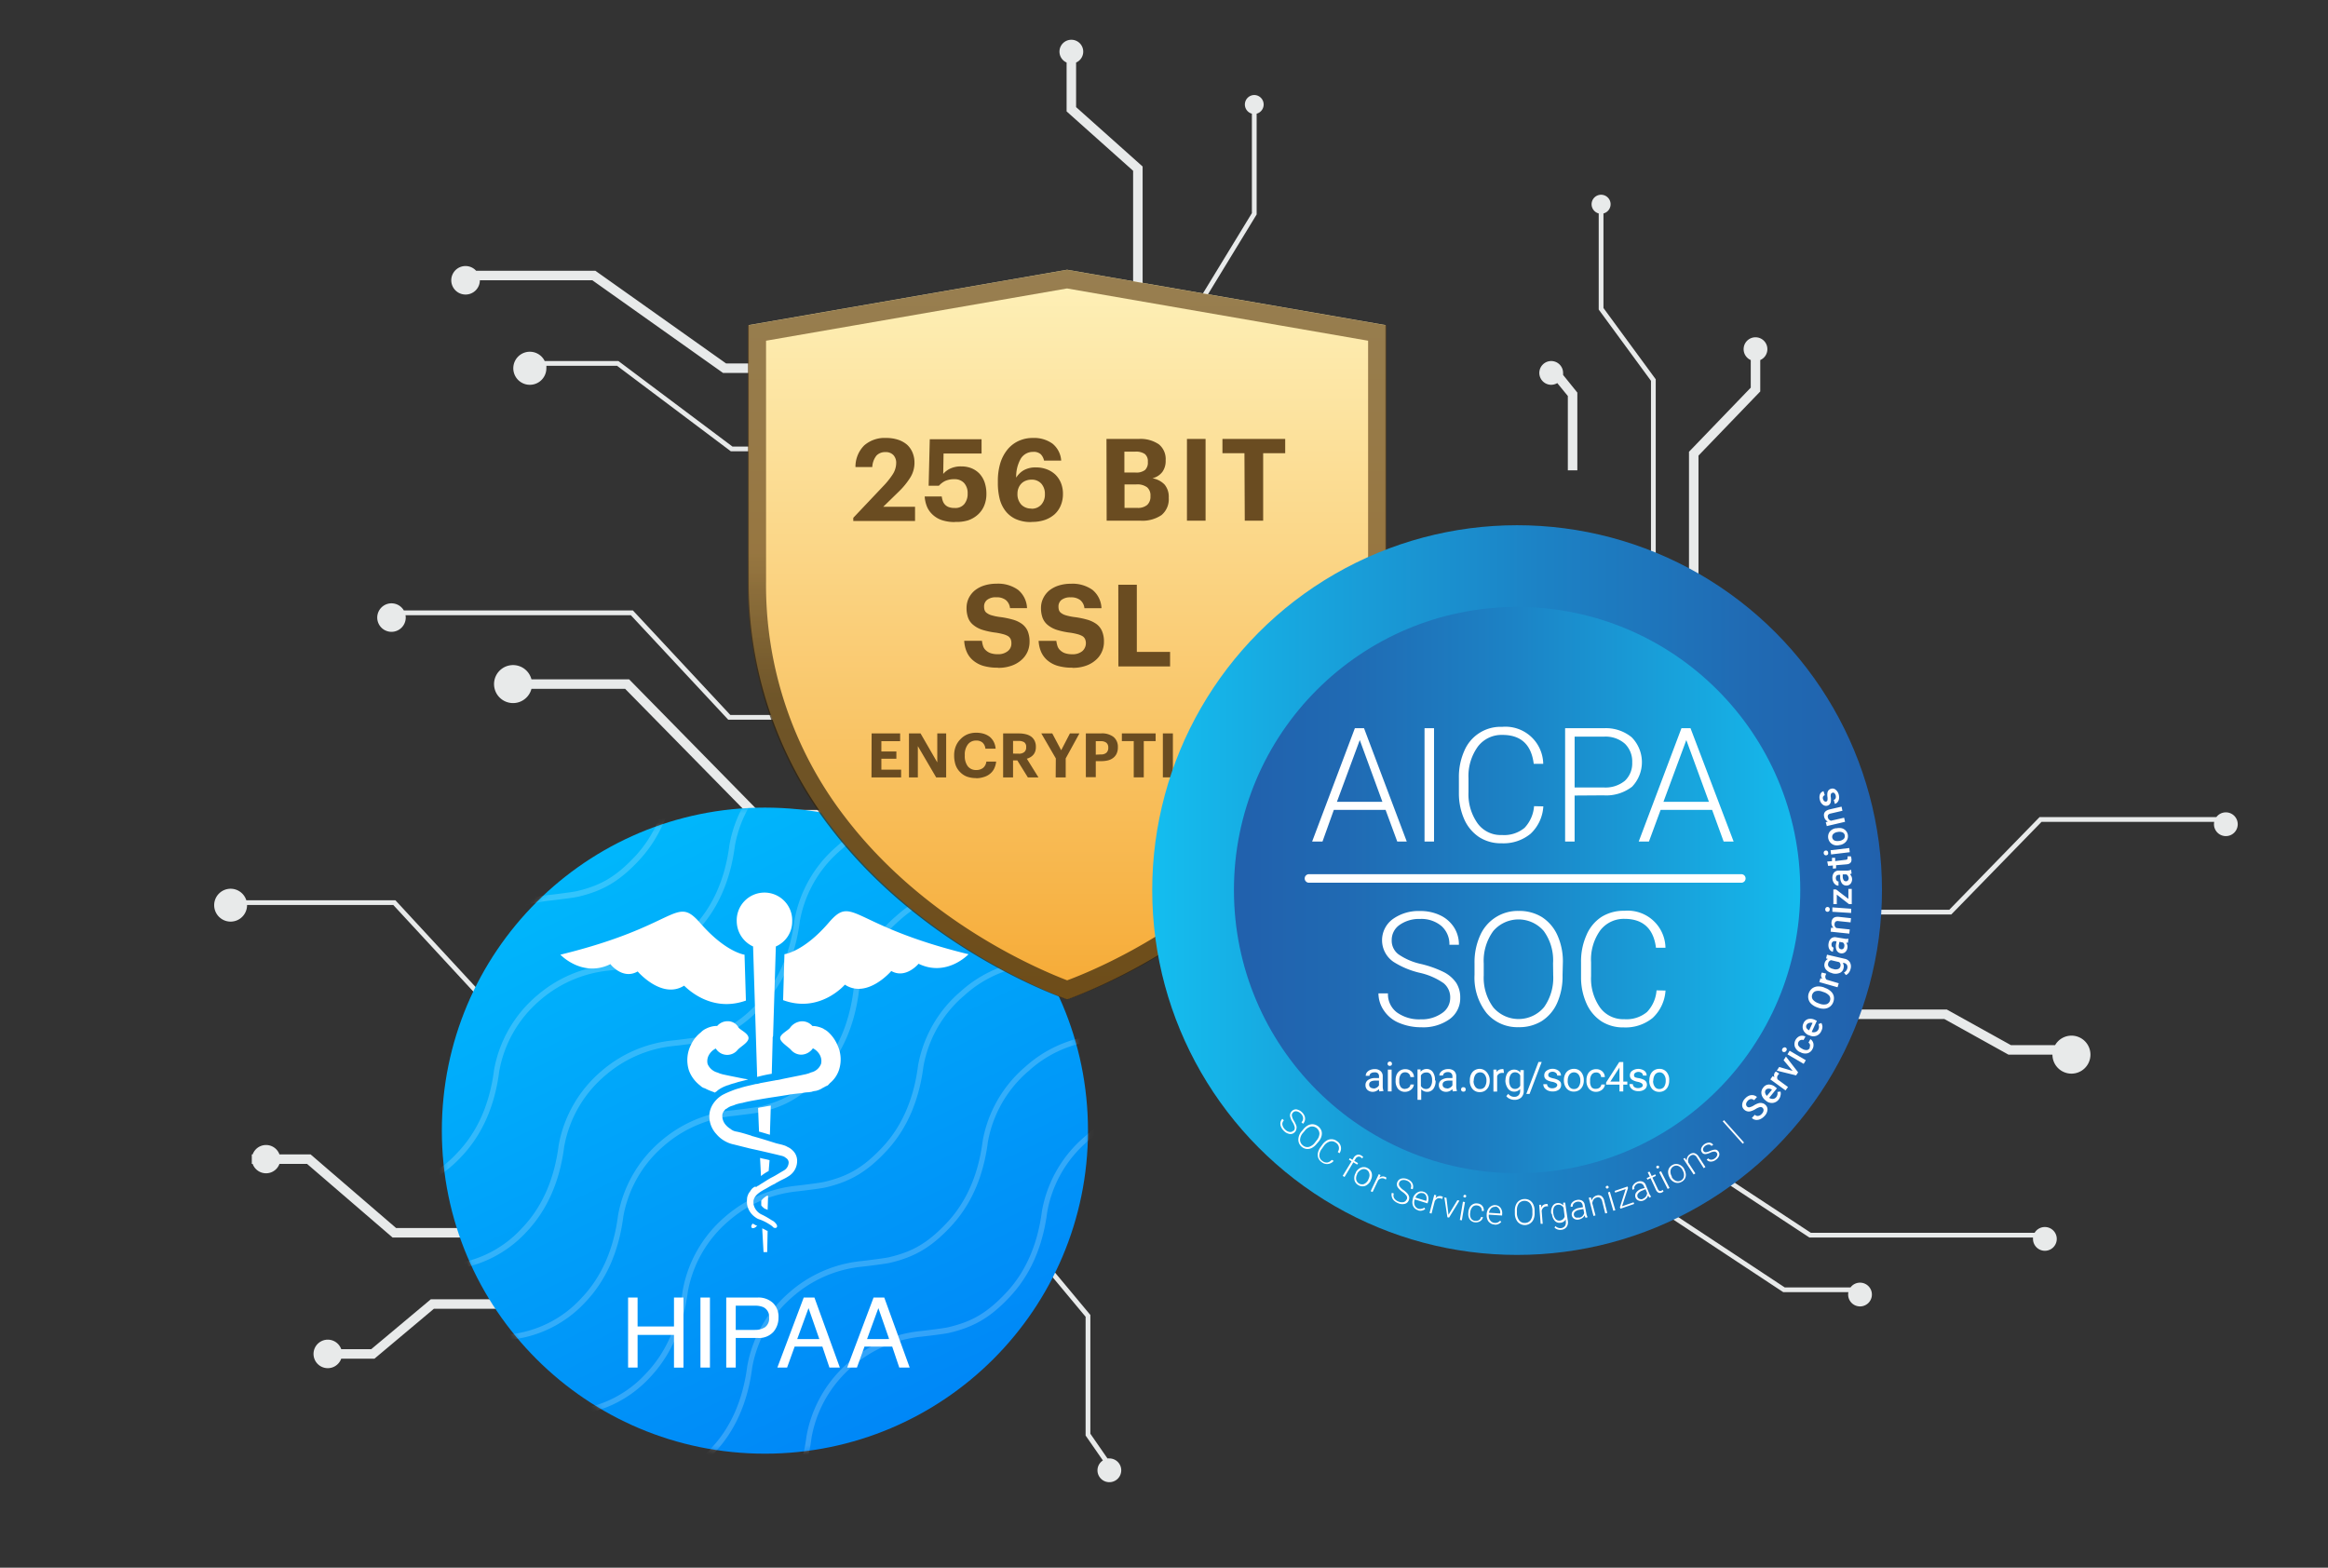<svg xmlns="http://www.w3.org/2000/svg" xmlns:xlink="http://www.w3.org/1999/xlink" width="490" height="330" viewBox="0 0 490 330">
  <rect x="0" y="0" width="490" height="330" fill="#333333" stroke="none"/>
  <defs>
    <linearGradient id="b" x1="-433.54" y1="548.42" x2="-433.06" y2="547.42"
                    gradientTransform="matrix(136 0 0 -136 59088 74752)" gradientUnits="userSpaceOnUse">
      <stop offset="0" stop-color="#00bbfc"/>
      <stop offset="1" stop-color="#0086f7"/>
    </linearGradient>
    <mask id="c" x="68.88" y="140.72" width="177.43" height="187.74" maskUnits="userSpaceOnUse">
      <circle cx="161" cy="238" r="68" fill="#fff"/>
    </mask>
    <mask id="d" x="93" y="170" width="136" height="136" maskUnits="userSpaceOnUse">
      <g>
        <circle cx="161" cy="238" r="68" fill="#fff"/>
      </g>
    </mask>
    <linearGradient id="e" x1="-433.15" y1="548.56" x2="-433.15" y2="547.53"
                    gradientTransform="matrix(130.56 0 0 -149.62 56777.04 82130.03)" gradientUnits="userSpaceOnUse">
      <stop offset="0" stop-color="#fef2bb"/>
      <stop offset="1" stop-color="#f6ab37"/>
    </linearGradient>
    <linearGradient id="f" x1="-433.15" y1="548.15" x2="-433.15" y2="547.95"
                    gradientTransform="matrix(130.56 0 0 -149.62 56777.04 82130.03)" gradientUnits="userSpaceOnUse">
      <stop offset="0" stop-color="#6a4c21" stop-opacity=".69"/>
      <stop offset="1" stop-color="#35250d" stop-opacity=".7"/>
    </linearGradient>
    <linearGradient id="a" x1="-433.15" y1="548.08" x2="-434.15" y2="548.08"
                    gradientTransform="matrix(153.6 0 0 -153.6 66928.72 84372.56)" gradientUnits="userSpaceOnUse">
      <stop offset="0" stop-color="#2161ad"/>
      <stop offset=".18" stop-color="#206ab3"/>
      <stop offset=".47" stop-color="#1c82c5"/>
      <stop offset=".84" stop-color="#17aae1"/>
      <stop offset="1" stop-color="#14bdef"/>
    </linearGradient>
    <linearGradient id="g" x1="-433.33" y1="547.67" x2="-432.33" y2="547.67"
                    gradientTransform="matrix(119.19 0 0 -119.19 51910.5 65466.46)" xlink:href="#a"/>
  </defs>
  <path fill="#e8eaea" d="M308.46 150.21h58.09v3.2h-58.09z"/>
  <path d="M370.48 151.81a2.48 2.48 0 1 1-2.48-2.48 2.48 2.48 0 0 1 2.48 2.48" fill="#e8eaea" fill-rule="evenodd"/>
  <path
    d="M306.47 227.18a3 3 0 1 1 3-3 3 3 0 0 1-3 3zm0-5.29a2.25 2.25 0 1 0 2.25 2.25 2.24 2.24 0 0 0-2.25-2.25zM237 72.14a3 3 0 1 1 3.05-3 3 3 0 0 1-3.05 3zm0-5.29a2.25 2.25 0 1 0 2.25 2.24 2.24 2.24 0 0 0-2.25-2.24zM233.5 307a2.58 2.58 0 0 0-.4 0l-3.6-5.2v-25l-7.5-9V260h-1v8.18l7.5 9v25l3.64 5.25a2.47 2.47 0 0 0-1.14 2.07 2.5 2.5 0 1 0 2.5-2.5zM119.68 273.5h-29L78.14 284h-6.32a3 3 0 1 0 0 2h7l12.5-10.5h29l7-5H146v-2h-19.32zM83.37 189.66l-.15-.16H51.84a3.46 3.46 0 1 0 .16 1h30.78l30.35 32.84.15.16h55.22v-1h-54.78zM82.4 133a3 3 0 0 0 3-3 2.73 2.73 0 0 0-.05-.5h47.43l20.5 22H169v-1h-15.28l-20.5-22H85a3 3 0 1 0-2.6 4.5z"
    fill="#e8eaea"/>
  <path
    d="M132.42 143h-20.56a4 4 0 1 0 0 2h19.72l27 27.5h27.92v-2h-27.08zM153.83 95H164v-1h-9.83l-24-18h-15.52a3.48 3.48 0 1 0 .35 1.5 4 4 0 0 0 0-.5h14.88zM98 62a3 3 0 0 0 3-3h23.68l27.5 19.5H164v-2h-11.18L125.32 57h-25.1A3 3 0 1 0 98 62zM226.5 13.16a2.5 2.5 0 1 0-2 0v10.29l14 12.5V61h2V35.05l-14-12.5zM430.38 258.29a2.5 2.5 0 0 0-2.13 1.21h-47.1l-17.38-11.42-.54.84 17.62 11.58h47.06a2.85 2.85 0 0 0 0 .29 2.5 2.5 0 1 0 2.5-2.5zM436 218a4 4 0 0 0-3.44 2h-9.3l-13.5-7.5H389v2h20.24l13.5 7.5H432a4 4 0 1 0 4-4z"
    fill="#e8eaea"/>
  <circle cx="245.68" cy="199.89" r="1.33" fill="#e8eaea"/>
  <path d="M264 20a2 2 0 0 0-.5 3.93v20.93l-12.43 20.38.86.52 12.57-20.62V23.93A2 2 0 0 0 264 20z" fill="#e8eaea"/>
  <circle cx="281.51" cy="219.69" r="1.33" fill="#e8eaea"/>
  <circle cx="314.28" cy="231.49" r="1.33" fill="#e8eaea"/>
  <path
    d="M391.5 270a2.5 2.5 0 0 0-2 1h-13.85l-24.87-16.42-.56.84 25 16.5.13.08h13.7a2.73 2.73 0 0 0-.05.5 2.5 2.5 0 1 0 2.5-2.5z"
    fill="#e8eaea"/>
  <circle cx="379.76" cy="219.69" r="1.33" fill="#e8eaea"/>
  <path
    d="M468.5 171a2.5 2.5 0 0 0-2 1h-37.21l-19 19.5H394v1h16.71l19-19.5h36.34a2.73 2.73 0 0 0-.05.5 2.5 2.5 0 1 0 2.5-2.5zM357.5 95.9l13-13.5v-6.61a2.5 2.5 0 1 0-2 0v5.81l-13 13.5V123h2zM329 78.5a2.5 2.5 0 1 0-2.5 2.5 2.54 2.54 0 0 0 1.28-.36l2.22 2.72V99h2V82.64l-3-3.72a2.72 2.72 0 0 0 0-.42z"
    fill="#e8eaea"/>
  <circle cx="353.46" cy="182.96" r="1.33" fill="#e8eaea"/>
  <circle cx="307.13" cy="204.14" r="1.33" fill="#e8eaea"/>
  <path
    d="M337.5 44.93a2 2 0 1 0-1 0v20.23l11 15v38.34h1V79.84l-11-15zM127 260.5v-2H83.37l-18-15.5h-6.55a3 3 0 0 0-5.64 0H53v2h.18a3 3 0 0 0 5.64 0h5.81l18 15.5z"
    fill="#e8eaea"/>
  <circle cx="161" cy="238" r="68" fill="url(#b)"/>
  <g mask="url(#c)">
    <path
      d="M147.17 328.46l-.09-1.13a23.76 23.76 0 0 0 15-7.66c4.18-4.37 6.76-10.21 7.67-17.35a26.65 26.65 0 0 1 9-15.65 27 27 0 0 1 15.08-6.49c1-.11 4.8-.57 5.72-.79 5-1.16 8.17-3 12.08-7.12 4.18-4.37 6.76-10.21 7.68-17.35a26.64 26.64 0 0 1 9-15.65 26.2 26.2 0 0 1 17.94-6.73l-.05 1.13a25 25 0 0 0-17.14 6.45 25.5 25.5 0 0 0-8.64 15c-.94 7.37-3.63 13.42-8 18-4 4.23-7.46 6.24-12.65 7.45-1 .24-5.13.73-5.84.8a26 26 0 0 0-14.46 6.22 25.56 25.56 0 0 0-8.65 15c-.94 7.36-3.62 13.41-8 18a25 25 0 0 1-15.65 7.87zm-12.47-14.74l-.09-1.12a23.9 23.9 0 0 0 15-7.66c4.17-4.37 6.75-10.21 7.67-17.35a26.62 26.62 0 0 1 9-15.66 27 27 0 0 1 15.08-6.48c1-.12 4.79-.58 5.71-.79 5-1.16 8.17-3 12.09-7.12 4.18-4.38 6.76-10.21 7.67-17.35a26.68 26.68 0 0 1 9-15.66 26.21 26.21 0 0 1 17.94-6.73l-.05 1.14a24.9 24.9 0 0 0-17.15 6.45 25.47 25.47 0 0 0-8.64 15c-.94 7.37-3.62 13.42-8 18-4 4.22-7.47 6.24-12.65 7.44-1 .24-5.14.73-5.85.81a25.91 25.91 0 0 0-14.46 6.22 25.47 25.47 0 0 0-8.64 15c-.94 7.37-3.63 13.42-8 18a24.91 24.91 0 0 1-15.63 7.86zm-13.6-15.86l-.09-1.13a23.81 23.81 0 0 0 15-7.66c4.17-4.37 6.75-10.21 7.67-17.35a26.6 26.6 0 0 1 9-15.65 27 27 0 0 1 15.08-6.49c.74-.09 4.75-.56 5.71-.79 5-1.16 8.17-3 12.09-7.12 4.18-4.37 6.76-10.21 7.67-17.35a26.62 26.62 0 0 1 9-15.65 26.16 26.16 0 0 1 17.94-6.73l-.05 1.13a24.88 24.88 0 0 0-17.12 6.45 25.47 25.47 0 0 0-8.64 15c-.94 7.37-3.62 13.42-8 18-4 4.23-7.47 6.24-12.65 7.45-1.14.26-5.8.8-5.85.81a25.82 25.82 0 0 0-14.46 6.21 25.5 25.5 0 0 0-8.64 15c-.94 7.36-3.63 13.41-8 18a24.93 24.93 0 0 1-15.66 7.87zM107.5 282l-.09-1.13a23.81 23.81 0 0 0 15-7.66c4.17-4.37 6.75-10.2 7.67-17.34a26.63 26.63 0 0 1 9-15.66 27.13 27.13 0 0 1 15.09-6.49c1-.11 4.79-.57 5.71-.79 5-1.16 8.17-3 12.09-7.12 4.18-4.37 6.76-10.21 7.67-17.34a26.65 26.65 0 0 1 9-15.66 26.14 26.14 0 0 1 17.94-6.73v1.13a24.93 24.93 0 0 0-17.15 6.45 25.5 25.5 0 0 0-8.64 15c-.94 7.36-3.62 13.41-8 18-4 4.22-7.47 6.24-12.65 7.44-1 .24-5.14.73-5.85.81a26 26 0 0 0-14.46 6.21 25.5 25.5 0 0 0-8.64 15c-.94 7.36-3.63 13.42-8 18A25 25 0 0 1 107.5 282zM95 267.26l-.09-1.13a23.78 23.78 0 0 0 15-7.66c4.18-4.37 6.76-10.21 7.67-17.35a26.65 26.65 0 0 1 9-15.65 27 27 0 0 1 15.16-6.47c1-.11 4.79-.57 5.71-.79 5-1.16 8.17-3 12.09-7.12 4.18-4.37 6.76-10.21 7.67-17.35a26.65 26.65 0 0 1 9-15.65 26.13 26.13 0 0 1 17.94-6.73v1.13a24.85 24.85 0 0 0-17.15 6.43 25.54 25.54 0 0 0-8.65 15c-.94 7.37-3.62 13.42-8 18-4 4.23-7.47 6.24-12.65 7.44-1 .25-5.13.74-5.84.81a26 26 0 0 0-14.47 6.22 25.5 25.5 0 0 0-8.64 15c-.94 7.36-3.62 13.41-8 18A25 25 0 0 1 95 267.26zm-13.6-15.87l-.09-1.13a23.78 23.78 0 0 0 15-7.66c4.18-4.37 6.76-10.21 7.67-17.34a26.65 26.65 0 0 1 9-15.66 27.07 27.07 0 0 1 15.08-6.49c1-.1 4.8-.57 5.71-.78 5-1.16 8.18-3 12.09-7.13 4.18-4.37 6.76-10.21 7.67-17.34a26.65 26.65 0 0 1 9-15.66 26.06 26.06 0 0 1 17.94-6.73v1.13a25 25 0 0 0-17.14 6.45 25.56 25.56 0 0 0-8.65 15c-.94 7.36-3.62 13.41-8 18-4 4.22-7.46 6.24-12.65 7.44-1.15.27-5.8.8-5.84.81a26 26 0 0 0-14.47 6.21 25.5 25.5 0 0 0-8.64 15c-.94 7.36-3.62 13.41-8 18a25 25 0 0 1-15.65 7.88zM69 236.66l-.09-1.13a23.76 23.76 0 0 0 15-7.66c4.18-4.37 6.76-10.21 7.67-17.35a26.65 26.65 0 0 1 9-15.65 27 27 0 0 1 15.08-6.49c1-.11 4.8-.58 5.72-.79 5-1.16 8.17-3 12.09-7.12 4.17-4.37 6.75-10.21 7.67-17.35a26.64 26.64 0 0 1 9-15.65 26 26 0 0 1 17.94-6.73v1.13a24.92 24.92 0 0 0-17.14 6.45 25.47 25.47 0 0 0-8.64 15c-.94 7.37-3.63 13.42-8 18-4 4.23-7.46 6.24-12.65 7.45-1.15.26-5.79.8-5.84.8a25.91 25.91 0 0 0-14.46 6.22 25.56 25.56 0 0 0-8.65 15c-.94 7.36-3.62 13.41-8 18a25 25 0 0 1-15.7 7.87z"
      fill="#fff" opacity=".2"/>
  </g>
  <g mask="url(#d)">
    <path d="M162.72 227.47zm-4 26z" fill="none"/>
    <path
      d="M174.4 194.26c-5.27 6.12-9.29 6.6-9.29 6.6l-.28 9.67c7.75 2.87 13-3.26 13-3.26 4.69 3.07 9.77-2.87 9.77-2.87 3.06 1.73 5.74-1.53 5.74-1.53 5.93 2.87 10.52-2 10.52-2-25.06-6.13-24.2-12.74-29.46-6.61zM157 210.62l-.29-9.66s-3.92-.48-9.28-6.61-4.4.48-29.48 6.61c0 0 4.6 4.88 10.53 2 0 0 2.58 3.35 5.74 1.53 0 0 5.07 5.93 9.76 3 .02-.12 5.25 5.91 13.02 3.13zm4.79 35.89l.19-2.29c-.67-.2-1.34-.29-2-.48l.19 3.82a9.68 9.68 0 0 1 1.6-1.05z"
      fill="#fff"/>
    <path
      d="M163.3 199.23a5.7 5.7 0 0 0 3.44-5.26 5.84 5.84 0 1 0-11.67 0 5.89 5.89 0 0 0 3.44 5.26l.86 27.47a27.67 27.67 0 0 1 3.07-.67l.19-7.27v-.29c0-.19.09-.29.09-.48zm-3.07 53.5v1a2.69 2.69 0 0 0 .87.77c.19 0 .28.09.47.19l.1-3c-.1 0-.1.1-.19 0a4 4 0 0 0-1.25 1.04zm1.82-13.87l.19-6.13c-.76.1-1.53.29-2.2.38-.19 0-.28.1-.48.1l.2 5c.76.17 1.53.45 2.29.65zm-.67 20.19a8.35 8.35 0 0 0-.95-.48l.28 5h.77l.09-4.5h-.19zm-2-1c-.19-.09-.28-.09-.38-.19l-.57-.29c-.29.29-.39.67-.2.87a.38.38 0 0 0 .29.09 1 1 0 0 0 .48-.19.1.1 0 0 0 .1-.1 1.24 1.24 0 0 1 .27-.15zM150.47 230c.1-.1.19-.1.19-.2h.1a4.82 4.82 0 0 1 .57-.47 7.54 7.54 0 0 1 1.53-.77c.2-.1.39-.1.58-.19a8.42 8.42 0 0 1 1.24-.38c.19-.1.39-.1.58-.2.76-.19 1.53-.38 2.2-.57-.38-.1-.67-.1-1.05-.19l-2.88-.58c-.47-.09-.86-.19-1.34-.28l-.66-.19-.48-.2a3.13 3.13 0 0 1-2.11-1.81 2.59 2.59 0 0 1 .29-1.92 3.36 3.36 0 0 1 1.43-1.34 2.82 2.82 0 0 0 4.6.29c.57-.67 2.29-1.53 2.29-2.49s-1.62-1.63-2.1-2.2a2.54 2.54 0 0 0-2.3-1.34 2.87 2.87 0 0 0-2.2 1h-.38a5.28 5.28 0 0 0-2 .58 3.5 3.5 0 0 0-1.05.76 7.23 7.23 0 0 0-2.12 2.69 7.13 7.13 0 0 0-.38 5.36 7 7 0 0 0 1.91 2.78c.19.19.48.38.67.57a1.86 1.86 0 0 0 .77.38 10.17 10.17 0 0 0 1.53.67c.19.1.38.1.57.24z"
      fill="#fff"/>
    <path
      d="M174.4 217.32c-.58-.57-1.05-.67-1.05-.76a5.84 5.84 0 0 0-2-.58H171a2.85 2.85 0 0 0-2.2-1 3.27 3.27 0 0 0-2.49 1.34c-.38.57-2.1 1.34-2.1 2.2s1.82 1.92 2.29 2.49a2.87 2.87 0 0 0 2.21 1 3.09 3.09 0 0 0 2.39-1.34 3.36 3.36 0 0 1 1.43 1.34 2.67 2.67 0 0 1 .29 1.92 2.91 2.91 0 0 1-2.1 1.81l-.48.2-.67.19c-.48.09-.86.19-1.34.28l-2.87.58c-.48.09-.86.19-1.34.29s-.77.09-1.06.19h-.09L160 228a3.21 3.21 0 0 1-.95.19c-1.15.29-2.21.48-3.35.86a13 13 0 0 0-1.73.58 17.83 17.83 0 0 0-1.91.86 6 6 0 0 0-1.72 1.53 5 5 0 0 0-1 2.3 5.49 5.49 0 0 0 1.44 4.4 6.35 6.35 0 0 0 1.72 1.44 6.45 6.45 0 0 0 2 .76l3.44.86c.19 0 .29.1.48.1 1.72.38 3.35.76 5 1.15l1.15.28a2.27 2.27 0 0 1 .67.29c.09.1.28.19.38.29a1.18 1.18 0 0 1 .38.76 2 2 0 0 1-1 1.73c-.86.48-1.62 1-2.48 1.43s-1.63 1-2.4 1.44l-.57.38h-.1l-.09.1-.1.09h-.48c-.19.19-.28.19-.47.38a4.14 4.14 0 0 0-.48.67 1.72 1.72 0 0 0-.39.67 1.94 1.94 0 0 0-.19.67 6.65 6.65 0 0 0 0 1.34 4.11 4.11 0 0 0 1.73 2.68 2.66 2.66 0 0 0 .95.48 10 10 0 0 1 2 1 3.85 3.85 0 0 1 .67.48l.19.19a.57.57 0 0 0 .39.1.33.33 0 0 0 .28-.1c.2-.19.1-.57-.19-.86a2.18 2.18 0 0 0-.67-.58c-.09 0-.09-.09-.19-.09a17.29 17.29 0 0 0-2-1.15 3.06 3.06 0 0 1-1.82-2.3v-.57c.1-1 1-1.72 2.2-2.39.77-.39 1.44-.87 2.3-1.25 0 0 .1 0 .1-.09.38-.2.86-.48 1.24-.67s.86-.39 1.44-.77a3.79 3.79 0 0 0 1.91-3.44 3 3 0 0 0-1-2.11 3.26 3.26 0 0 0-1-.67 3.29 3.29 0 0 0-.87-.38c-.57-.19-1.24-.29-1.81-.48-1.53-.48-3.16-1-4.79-1.44-.09 0-.09 0-.19-.09-1-.29-2.11-.67-3.16-.86a2.51 2.51 0 0 1-1.24-.58 4 4 0 0 1-1-.86 2.86 2.86 0 0 1-.67-2.2 2 2 0 0 1 .48-.86c.09-.1.19-.29.38-.29a2.91 2.91 0 0 1 .58-.38c.28-.19.86-.29 1.24-.48a8.55 8.55 0 0 1 1.53-.38c1.05-.29 2.2-.48 3.26-.67 2.1-.39 4.21-.67 6.22-1 1.05-.19 2-.29 3-.38a7.11 7.11 0 0 1 1.44-.19l.67-.1a3.29 3.29 0 0 1 .86-.19 4.46 4.46 0 0 0 1.53-.67c.29-.1.48-.29.77-.38s.48-.39.67-.58a6.07 6.07 0 0 0 1.91-2.77 7.12 7.12 0 0 0-.38-5.36 7.66 7.66 0 0 0-1.81-2.55z"
      fill="#fff"/>
  </g>
  <g mask="url(#d)">
    <path
      d="M134.2 287.87V281h7.66v6.89h2v-14.76h-2v6.09h-7.66v-6.09h-2v14.74zm15.23 0v-14.74h-2v14.74zm5.43 0v-6.23h4.63a4.09 4.09 0 0 0 3.3-1.28 4.54 4.54 0 0 0 1.07-3 4 4 0 0 0-1.2-3.12 4.49 4.49 0 0 0-3.17-1.11h-6.63v14.74zm4-7.92h-4v-5.1h4a4.27 4.27 0 0 1 1.81.31 2.21 2.21 0 0 1 1.21 2.21 2.25 2.25 0 0 1-.84 2 3.82 3.82 0 0 1-2.18.57zm6.81 7.92l1.59-4.42h5.83l1.49 4.42h2.19l-5.35-14.74h-2.25l-5.55 14.74zm6.78-6h-4.65l2.38-6.51zm7.92 6l1.59-4.42h5.83l1.49 4.42h2.19l-5.35-14.74h-2.25l-5.55 14.74zm6.78-6h-4.65l2.38-6.51z"
      fill="#fff"/>
  </g>
  <path
    d="M224.6 56.78l-67 11.65v53.68a83.8 83.8 0 0 0 17.48 52.05c18.36 24.06 45.14 34.57 49.53 36.18 6.8-2.42 67-25.58 67-88.23V68.43z"
    fill-rule="evenodd" fill="url(#e)"/>
  <path
    d="M224.6 210.41l-.65-.24c-5-1.84-31-12.21-49.13-35.88a83.63 83.63 0 0 1-17.42-51.89V68.49l67.2-11.69 67.2 11.69v53.91c0 62.34-59.74 85.35-66.55 87.77zM161.24 71.72v50.68a79.92 79.92 0 0 0 16.63 49.6c16.76 21.94 40.62 32 46.75 34.36 9-3.33 63.34-25.85 63.34-83.92V71.72l-63.36-11z"
    fill="url(#f)"/>
  <path
    d="M179.6 109l6.3-6.66a16.63 16.63 0 0 0 2-2.49 4.45 4.45 0 0 0 .73-2.35 2.37 2.37 0 0 0-.58-1.7 2.19 2.19 0 0 0-1.71-.63 2.46 2.46 0 0 0-1.85.72 4.17 4.17 0 0 0-.89 2.43h-3.54a6.33 6.33 0 0 1 1.85-4.57 6.52 6.52 0 0 1 4.6-1.56 8 8 0 0 1 2.54.38 5.57 5.57 0 0 1 1.89 1.06 4.65 4.65 0 0 1 1.14 1.66 5.41 5.41 0 0 1 .4 2.12 5.85 5.85 0 0 1-.92 3.17 15.9 15.9 0 0 1-2.4 2.92l-3.25 3.17h6.69v3h-13zm21.41.89a8.46 8.46 0 0 1-2.76-.4 5.4 5.4 0 0 1-1.93-1.14 4.86 4.86 0 0 1-1.21-1.7 6.76 6.76 0 0 1-.48-2.14h3.59a4.54 4.54 0 0 0 .24 1 2.1 2.1 0 0 0 .48.75 2 2 0 0 0 .81.5 3.61 3.61 0 0 0 1.23.17 2.42 2.42 0 0 0 2-.84 3.38 3.38 0 0 0 .69-2.21 3.13 3.13 0 0 0-.75-2.21 2.66 2.66 0 0 0-2-.8 4.6 4.6 0 0 0-2 .38 4.44 4.44 0 0 0-1.3 1h-2.16l.24-9.79h10.9v3h-8l-.07 4.3a4.4 4.4 0 0 1 1.43-1.1 5.18 5.18 0 0 1 2.39-.48 5.63 5.63 0 0 1 2.14.39 4.92 4.92 0 0 1 1.66 1.12 5.21 5.21 0 0 1 1.09 1.83 7.46 7.46 0 0 1 .38 2.45 6.34 6.34 0 0 1-.47 2.48 5.19 5.19 0 0 1-1.33 1.88 5.88 5.88 0 0 1-2.08 1.21 8.28 8.28 0 0 1-2.74.32zm16.09 0a7.73 7.73 0 0 1-3.29-.62 5.8 5.8 0 0 1-2.19-1.73 6.9 6.9 0 0 1-1.22-2.59 13.45 13.45 0 0 1-.37-3.26v-.43a12.75 12.75 0 0 1 .55-3.88 8.44 8.44 0 0 1 1.54-2.83 6.58 6.58 0 0 1 2.34-1.76 7.11 7.11 0 0 1 2.93-.6 6.64 6.64 0 0 1 4.13 1.19 5 5 0 0 1 1.84 3.57h-3.61a2.69 2.69 0 0 0-.69-1.33 2.21 2.21 0 0 0-1.62-.5 3 3 0 0 0-2.55 1.37 7.57 7.57 0 0 0-1 4.05 4.6 4.6 0 0 1 1.6-1.56 5 5 0 0 1 2.56-.59 6.35 6.35 0 0 1 2.26.39 5.49 5.49 0 0 1 1.81 1.11 5.29 5.29 0 0 1 1.18 1.75 6 6 0 0 1 .43 2.34 6.09 6.09 0 0 1-.46 2.41 5.16 5.16 0 0 1-1.3 1.87 6.19 6.19 0 0 1-2.09 1.2 8.26 8.26 0 0 1-2.78.4zm0-2.81a2.65 2.65 0 0 0 2.06-.84 3.13 3.13 0 0 0 .77-2.22 3.2 3.2 0 0 0-.75-2.21 2.67 2.67 0 0 0-2.08-.84 3.13 3.13 0 0 0-1.2.22 2.62 2.62 0 0 0-.92.6 2.8 2.8 0 0 0-.6.94 2.94 2.94 0 0 0-.22 1.17 3.19 3.19 0 0 0 .82 2.34 2.82 2.82 0 0 0 2.08.81zm15.79-14.68h6.76a6.84 6.84 0 0 1 4.27 1.13 4 4 0 0 1 1.43 3.34V97a3.9 3.9 0 0 1-.68 2.32 3.72 3.72 0 0 1-2.11 1.36 4.58 4.58 0 0 1 2.56 1.32 4 4 0 0 1 .88 2.72v.1a4.34 4.34 0 0 1-1.52 3.6 7.13 7.13 0 0 1-4.48 1.18h-7.07zm6.47 14.51a3 3 0 0 0 2.11-.63 2.34 2.34 0 0 0 .68-1.8v-.1a2.23 2.23 0 0 0-.7-1.8 3.43 3.43 0 0 0-2.29-.61h-2.47v4.94zm-.36-7.44a3 3 0 0 0 2-.53 2.12 2.12 0 0 0 .6-1.68v-.1a1.93 1.93 0 0 0-.63-1.59 3.3 3.3 0 0 0-2-.5h-2.31v4.4zm10.83-7.07h3.92v17.2h-3.92zm12.1 3h-4.63v-3h13.21v3h-4.64v14.2H262zm-51.9 45.15a10.73 10.73 0 0 1-3.08-.39 6 6 0 0 1-2.15-1.16 4.82 4.82 0 0 1-1.32-1.78 6.53 6.53 0 0 1-.53-2.33h3.73a6.3 6.3 0 0 0 .24 1.1 2 2 0 0 0 .55.87 2.84 2.84 0 0 0 1 .62 4.63 4.63 0 0 0 1.58.23 3.15 3.15 0 0 0 2.06-.64 2 2 0 0 0 .77-1.65 2.26 2.26 0 0 0-.15-.87 1.6 1.6 0 0 0-.52-.62 4 4 0 0 0-1-.42 13.8 13.8 0 0 0-1.56-.33 15.85 15.85 0 0 1-2.83-.59 5.63 5.63 0 0 1-1.91-1 3.44 3.44 0 0 1-1.12-1.5 5.88 5.88 0 0 1-.35-2.14 4.76 4.76 0 0 1 .44-2 4.91 4.91 0 0 1 1.27-1.64 6.08 6.08 0 0 1 2-1.06 8.31 8.31 0 0 1 2.57-.38 7.23 7.23 0 0 1 4.56 1.29 5.23 5.23 0 0 1 1.89 3.86h-3.58a2.56 2.56 0 0 0-.89-1.72 3.11 3.11 0 0 0-2-.57 2.92 2.92 0 0 0-1.93.54 1.75 1.75 0 0 0-.64 1.41 2.3 2.3 0 0 0 .13.81 1.2 1.2 0 0 0 .5.58 2.86 2.86 0 0 0 1 .46 11 11 0 0 0 1.61.34 17.48 17.48 0 0 1 2.74.54 6.11 6.11 0 0 1 2 .93 3.77 3.77 0 0 1 1.2 1.51 5.72 5.72 0 0 1 .39 2.24 5.14 5.14 0 0 1-.45 2.15 5 5 0 0 1-1.3 1.72 6.13 6.13 0 0 1-2.07 1.18 8.16 8.16 0 0 1-2.83.44zm15.68 0a10.78 10.78 0 0 1-3.08-.39 5.93 5.93 0 0 1-2.16-1.15 5 5 0 0 1-1.33-1.78 6.75 6.75 0 0 1-.53-2.33h3.73a6.3 6.3 0 0 0 .24 1.1 2.11 2.11 0 0 0 .56.87 2.79 2.79 0 0 0 1 .62 4.67 4.67 0 0 0 1.58.23 3.16 3.16 0 0 0 2.07-.64 2.24 2.24 0 0 0 .61-2.52 1.49 1.49 0 0 0-.51-.62 4.21 4.21 0 0 0-1-.42 13.56 13.56 0 0 0-1.57-.33 16 16 0 0 1-2.83-.59 5.82 5.82 0 0 1-1.91-1 3.6 3.6 0 0 1-1.12-1.5 5.88 5.88 0 0 1-.35-2.14 4.62 4.62 0 0 1 .45-2 5 5 0 0 1 1.26-1.64 6.24 6.24 0 0 1 2-1.06 8.26 8.26 0 0 1 2.57-.38 7.23 7.23 0 0 1 4.56 1.29 5.23 5.23 0 0 1 1.89 3.86h-3.59a2.52 2.52 0 0 0-.89-1.72 3.1 3.1 0 0 0-2-.57 3 3 0 0 0-1.94.54 1.77 1.77 0 0 0-.63 1.41 2.3 2.3 0 0 0 .13.81 1.23 1.23 0 0 0 .49.58 3.07 3.07 0 0 0 1 .46 11.5 11.5 0 0 0 1.62.34 17.71 17.71 0 0 1 2.74.54 6.32 6.32 0 0 1 2 .93 3.67 3.67 0 0 1 1.19 1.51 5.54 5.54 0 0 1 .4 2.24 5 5 0 0 1-.46 2.15 4.87 4.87 0 0 1-1.3 1.72 6.13 6.13 0 0 1-2.07 1.18 8.12 8.12 0 0 1-2.8.43zm9.67-17.46h3.9v14.14h7v3.06H235.4zm-51.92 31.3h6v1.63h-3.95v2.16h3.16v1.53h-3.16v2.31h4.16v1.63h-6.24zm7.86 0h2.44l3.52 6.1v-6.1h1.87v9.26h-2.1l-3.86-6.59v6.59h-1.87zm14.15 9.4a5.65 5.65 0 0 1-2-.33 4 4 0 0 1-1.45-1 3.91 3.91 0 0 1-.9-1.48 6.22 6.22 0 0 1-.29-1.94V159a5 5 0 0 1 .35-1.92 4.36 4.36 0 0 1 1-1.5 4.27 4.27 0 0 1 1.45-1 4.77 4.77 0 0 1 1.83-.34 5.46 5.46 0 0 1 1.54.2 4.06 4.06 0 0 1 1.27.62 3.44 3.44 0 0 1 .87 1.05 3.81 3.81 0 0 1 .42 1.49h-2.15a2 2 0 0 0-.59-1.27 1.91 1.91 0 0 0-1.35-.44 2.11 2.11 0 0 0-1.75.81 3.49 3.49 0 0 0-.65 2.25v.1a3.54 3.54 0 0 0 .63 2.25 2.16 2.16 0 0 0 1.78.79 2.26 2.26 0 0 0 1.43-.44 2 2 0 0 0 .7-1.34h2.06a4.37 4.37 0 0 1-.43 1.51 3.24 3.24 0 0 1-.88 1.08 3.58 3.58 0 0 1-1.27.66 5.34 5.34 0 0 1-1.6.26zm5.67-9.4h3.32a5.6 5.6 0 0 1 1.47.17 3.17 3.17 0 0 1 1.13.51 2.4 2.4 0 0 1 .72.89 2.8 2.8 0 0 1 .25 1.24v.05a2.64 2.64 0 0 1-.14.93 2.1 2.1 0 0 1-.4.7 2.51 2.51 0 0 1-.61.51 3.14 3.14 0 0 1-.75.32l2.45 3.94h-2.23l-2.22-3.58h-.9v3.58h-2.09zm3.27 4.26a1.75 1.75 0 0 0 1.18-.34 1.23 1.23 0 0 0 .4-1v-.06a1.13 1.13 0 0 0-.41-1 2.1 2.1 0 0 0-1.17-.28h-1.18v2.66zm7.82 1l-3.06-5.27h2.31l1.88 3.55 1.84-3.55h2l-2.89 5.27v4h-2.11zm6.32-5.27h3.2a4 4 0 0 1 2.62.74 2.67 2.67 0 0 1 .92 2.21 3 3 0 0 1-.25 1.28 2.39 2.39 0 0 1-.7.9 3 3 0 0 1-1.09.54 5.78 5.78 0 0 1-1.43.17h-1.18v3.37h-2.09zm3.15 4.43a1.68 1.68 0 0 0 1.18-.36 1.36 1.36 0 0 0 .39-1.05v-.06a1.25 1.25 0 0 0-.41-1 1.86 1.86 0 0 0-1.16-.32h-1.06v2.84zm6.93-2.8h-2.5v-1.63h7.11v1.63h-2.5v7.63h-2.11zm6.13-1.63h2.11v9.26h-2.11zm8.63 7.73a2.41 2.41 0 0 0 1.05-.22 2.25 2.25 0 0 0 .81-.62 2.92 2.92 0 0 0 .51-1 4.19 4.19 0 0 0 .18-1.27 4 4 0 0 0-.18-1.23 2.74 2.74 0 0 0-.5-1 2.15 2.15 0 0 0-.81-.62 2.53 2.53 0 0 0-1.09-.22 2.6 2.6 0 0 0-1.08.21 2.2 2.2 0 0 0-.81.6 2.57 2.57 0 0 0-.51 1 4.08 4.08 0 0 0-.18 1.26v.1a3.91 3.91 0 0 0 .2 1.28 2.75 2.75 0 0 0 .54.95 2.18 2.18 0 0 0 .82.62 2.59 2.59 0 0 0 1.07.2zm0 1.67a5.32 5.32 0 0 1-2-.35A4.35 4.35 0 0 1 249 161a5.06 5.06 0 0 1-.34-1.88V159a4.91 4.91 0 0 1 .36-1.9 4.3 4.3 0 0 1 1-1.49 4.56 4.56 0 0 1 1.5-1 5 5 0 0 1 1.91-.35 5.37 5.37 0 0 1 1.92.33 4.41 4.41 0 0 1 1.51.95 4.55 4.55 0 0 1 1 1.48 4.84 4.84 0 0 1 .36 1.9v.11a5.19 5.19 0 0 1-.35 1.91 4.64 4.64 0 0 1-1 1.51 4.56 4.56 0 0 1-1.5 1 5.4 5.4 0 0 1-2 .37zm6.45-9.4h2.43l3.53 6.1v-6.1h1.86v9.26h-2.1l-3.86-6.59v6.59h-1.86z"
    fill="#6a4c21"/>
  <circle cx="319.32" cy="187.36" r="76.8" fill="url(#a)"/>
  <circle cx="319.32" cy="187.36" r="59.6" fill="url(#g)"/>
  <path
    d="M272.27 238.06a.89.89 0 0 0 .25-.73 3.24 3.24 0 0 0-.47-1.14 3.75 3.75 0 0 1-.51-1.2 1.28 1.28 0 0 1 .33-1.07 1.23 1.23 0 0 1 1-.4 2.35 2.35 0 0 1 1.73 1.43 1.57 1.57 0 0 1 .06.86 1.49 1.49 0 0 1-.4.74l-.33-.31a1.15 1.15 0 0 0 .35-.89 1.47 1.47 0 0 0-.49-.94 1.63 1.63 0 0 0-.88-.48.81.81 0 0 0-.76.27.76.76 0 0 0-.23.69 3 3 0 0 0 .44 1.06 6.19 6.19 0 0 1 .49 1 1.37 1.37 0 0 1 0 .75 1.12 1.12 0 0 1-.34.63 1.2 1.2 0 0 1-1.06.37 2.18 2.18 0 0 1-1.22-.65 2.57 2.57 0 0 1-.6-.86 1.58 1.58 0 0 1-.12-.91 1.41 1.41 0 0 1 .4-.76l.32.31a1.08 1.08 0 0 0-.31.94 1.85 1.85 0 0 0 .58 1 1.62 1.62 0 0 0 .91.5.89.89 0 0 0 .82-.26zm4.81 2.78a3.24 3.24 0 0 1-1 .82 2 2 0 0 1-1.12.19 2 2 0 0 1-1-.47 1.93 1.93 0 0 1-.68-1.54 2.73 2.73 0 0 1 .73-1.74l.35-.42a3.13 3.13 0 0 1 1-.82 1.92 1.92 0 0 1 1.13-.19 2.14 2.14 0 0 1 1.66 1.39 2.05 2.05 0 0 1 0 1.1 3 3 0 0 1-.6 1.14zm0-.73a2.41 2.41 0 0 0 .64-1.43 1.57 1.57 0 0 0-1.82-1.54 2.33 2.33 0 0 0-1.28.9l-.36.42a2.38 2.38 0 0 0-.62 1.43 1.48 1.48 0 0 0 .56 1.19 1.43 1.43 0 0 0 1.28.35 2.44 2.44 0 0 0 1.28-.9zm3.64 4.25a1.82 1.82 0 0 1-1.23.66 1.79 1.79 0 0 1-1.33-.41 1.89 1.89 0 0 1-.68-.85 1.93 1.93 0 0 1-.08-1.09 3 3 0 0 1 .52-1.15l.41-.57a3.16 3.16 0 0 1 .94-.88 1.91 1.91 0 0 1 1.07-.26 1.88 1.88 0 0 1 1.05.39 1.78 1.78 0 0 1 .54 2.56l-.36-.27a1.36 1.36 0 0 0 .23-1.07 1.38 1.38 0 0 0-.64-.89 1.43 1.43 0 0 0-1.28-.24 2.38 2.38 0 0 0-1.28 1l-.38.53a2.39 2.39 0 0 0-.53 1.43 1.38 1.38 0 0 0 .61 1.11 1.5 1.5 0 0 0 1.06.35 1.63 1.63 0 0 0 .95-.56zm1.89 3.16l1.87-3.07-.56-.35.19-.3.55.34.25-.41a1.32 1.32 0 0 1 .75-.64 1.07 1.07 0 0 1 .9.17 1.12 1.12 0 0 1 .36.29l-.2.3a2.6 2.6 0 0 0-.32-.26.71.71 0 0 0-.6-.09.87.87 0 0 0-.5.44l-.26.42.81.48-.19.31-.81-.48-1.85 3.08zm2.75-.72a2.19 2.19 0 0 1 .69-.79 1.62 1.62 0 0 1 .89-.33 1.57 1.57 0 0 1 .92.21 1.64 1.64 0 0 1 .87 1.09 2.1 2.1 0 0 1-.27 1.53v.09a2.27 2.27 0 0 1-.69.79 1.5 1.5 0 0 1-.89.33 1.57 1.57 0 0 1-.92-.22 1.66 1.66 0 0 1-.87-1.08 2.13 2.13 0 0 1 .27-1.54zm.33.32a1.76 1.76 0 0 0-.23 1.21 1.31 1.31 0 0 0 .64.83 1.29 1.29 0 0 0 1 .08 1.9 1.9 0 0 0 .9-.89v-.07a2.14 2.14 0 0 0 .26-.81 1.56 1.56 0 0 0-.15-.74 1.16 1.16 0 0 0-1.57-.52 1.94 1.94 0 0 0-.9.89zm6 1.17l-.25-.16a1.13 1.13 0 0 0-.72-.09 1.21 1.21 0 0 0-.65.43l-1.17 2.45-.4-.17 1.71-3.59.38.19-.27.57a1.2 1.2 0 0 1 1.28-.16.66.66 0 0 1 .23.17zm4.39 4.23a.85.85 0 0 0 0-.76 3.31 3.31 0 0 0-.89-.86 4.32 4.32 0 0 1-.95-.91 1.19 1.19 0 0 1-.14-1.14 1.25 1.25 0 0 1 .82-.75 2.09 2.09 0 0 1 1.28.1 2.38 2.38 0 0 1 .82.52 1.55 1.55 0 0 1 .32 1.62l-.43-.16a1.08 1.08 0 0 0 0-1 1.47 1.47 0 0 0-.81-.66 1.57 1.57 0 0 0-1-.09.83.83 0 0 0-.6.53.78.78 0 0 0 .07.73 2.94 2.94 0 0 0 .81.8 4.53 4.53 0 0 1 .87.77 1.66 1.66 0 0 1 .34.66 1.27 1.27 0 0 1-.07.72 1.19 1.19 0 0 1-.83.77 2.15 2.15 0 0 1-1.37-.12 2.63 2.63 0 0 1-.9-.56 1.52 1.52 0 0 1-.46-.78 1.4 1.4 0 0 1 0-.86l.42.15a1.11 1.11 0 0 0 .08 1 1.76 1.76 0 0 0 .93.7 1.74 1.74 0 0 0 1 .11.89.89 0 0 0 .66-.56zm2.42 2.24a1.63 1.63 0 0 1-1.2-1.35 2.26 2.26 0 0 1 .08-1v-.14a2.12 2.12 0 0 1 .52-.92 1.94 1.94 0 0 1 .79-.5 1.53 1.53 0 0 1 .9 0 1.44 1.44 0 0 1 .95.82 2.13 2.13 0 0 1 0 1.41l-.07.23-2.7-.84v.08a1.6 1.6 0 0 0 0 1.18 1.27 1.27 0 0 0 .8.72 1.3 1.3 0 0 0 .62 0 1.53 1.53 0 0 0 .59-.24l.21.28a1.57 1.57 0 0 1-1.49.3zm1-3.58a1.09 1.09 0 0 0-.9.1 1.73 1.73 0 0 0-.68.81l2.27.7a1.47 1.47 0 0 0 0-1 1 1 0 0 0-.69-.64zm4.05 1.2l-.27-.1a1.14 1.14 0 0 0-.73 0 1.39 1.39 0 0 0-.56.54l-.68 2.64-.42-.12 1-3.84.42.1-.15.62a1.16 1.16 0 0 1 1.28-.4.68.68 0 0 1 .26.12zm1.33 3.34l1.87-3.08.44.09-2.19 3.57-.35-.06-.64-4.19.44.09zm2.81 1.16l-.42-.08.65-3.84.43.08zm.34-5.12a.37.37 0 0 1 .12-.2.32.32 0 0 1 .43.08.22.22 0 0 1 0 .22.29.29 0 0 1-.11.19.33.33 0 0 1-.24 0 .31.31 0 0 1-.2-.11.28.28 0 0 1 0-.18zm2.47 5.22a1.23 1.23 0 0 0 .8-.15.93.93 0 0 0 .41-.63h.42a1.21 1.21 0 0 1-.31.63 1.36 1.36 0 0 1-.61.39 1.78 1.78 0 0 1-.76.08 1.55 1.55 0 0 1-1.15-.69 2.23 2.23 0 0 1-.23-1.41v-.13a2.74 2.74 0 0 1 .33-1 1.61 1.61 0 0 1 .68-.61 1.5 1.5 0 0 1 .91-.13 1.45 1.45 0 0 1 1 .5 1.43 1.43 0 0 1 .32 1.09h-.42a1.06 1.06 0 0 0-.23-.8 1.15 1.15 0 0 0-.73-.37 1.12 1.12 0 0 0-1 .31 1.9 1.9 0 0 0-.47 1.15 1.84 1.84 0 0 0 .17 1.28 1.13 1.13 0 0 0 .82.5zm4.06.78a1.5 1.5 0 0 1-.89-.31 1.46 1.46 0 0 1-.59-.73 2.17 2.17 0 0 1-.16-1v-.15a2.35 2.35 0 0 1 .28-1 1.75 1.75 0 0 1 .67-.68 1.48 1.48 0 0 1 .87-.21 1.46 1.46 0 0 1 1.11.58 1.9 1.9 0 0 1 .32 1.37v.24l-2.81-.19v.08a1.58 1.58 0 0 0 .31 1.15 1.27 1.27 0 0 0 .93.51 1.36 1.36 0 0 0 .63-.09 1.42 1.42 0 0 0 .51-.37l.25.23a1.55 1.55 0 0 1-1.43.59zm.17-3.72a1.09 1.09 0 0 0-.86.3 1.72 1.72 0 0 0-.47.95l2.36.15a1.37 1.37 0 0 0-.25-1 1 1 0 0 0-.78-.47zm8.28 1.34a3 3 0 0 1-.23 1.28 2 2 0 0 1-3.32.56 2.76 2.76 0 0 1-.61-1.79v-.55a2.94 2.94 0 0 1 .23-1.28 2 2 0 0 1 .72-.88 1.94 1.94 0 0 1 1.07-.32 1.88 1.88 0 0 1 1.83 1.08 2.86 2.86 0 0 1 .3 1.28zm-.47-.56a2.37 2.37 0 0 0-.47-1.5 1.55 1.55 0 0 0-1.19-.55 1.58 1.58 0 0 0-1.19.55 2.44 2.44 0 0 0-.41 1.53v.55a2.52 2.52 0 0 0 .49 1.5 1.43 1.43 0 0 0 1.2.53 1.46 1.46 0 0 0 1.18-.58 2.43 2.43 0 0 0 .39-1.53zm3.29-.9h-.31a1.12 1.12 0 0 0-.67.28 1.32 1.32 0 0 0-.36.69l.22 2.72h-.43l-.31-4h.42v.63a1.15 1.15 0 0 1 1.05-.79.76.76 0 0 1 .3 0zm.69 1.54a2.26 2.26 0 0 1 .23-1.51 1.28 1.28 0 0 1 1-.7 1.38 1.38 0 0 1 1.28.49v-.58h.41L330 257a1.66 1.66 0 0 1-.27 1.28 1.51 1.51 0 0 1-1.08.59 1.7 1.7 0 0 1-.81-.07 1.53 1.53 0 0 1-.65-.41l.2-.3a1.45 1.45 0 0 0 1.18.43 1.18 1.18 0 0 0 .81-.44 1.28 1.28 0 0 0 .19-.93v-.49a1.38 1.38 0 0 1-1.14.73 1.32 1.32 0 0 1-1.17-.4 2.39 2.39 0 0 1-.6-1.42zm.44 0a2.13 2.13 0 0 0 .47 1.15 1 1 0 0 0 .9.32 1.16 1.16 0 0 0 1-.86l-.23-1.83a1.32 1.32 0 0 0-.51-.51 1.12 1.12 0 0 0-.72-.12 1 1 0 0 0-.8.54 2.29 2.29 0 0 0-.12 1.32zm6.78.89a2.33 2.33 0 0 1-.2-.52 1.53 1.53 0 0 1-.48.56 1.92 1.92 0 0 1-.72.31 1.29 1.29 0 0 1-1-.14 1.11 1.11 0 0 1-.52-.81 1.1 1.1 0 0 1 .32-.91 2.24 2.24 0 0 1 1.28-.57l.78-.16-.09-.43a1 1 0 0 0-.37-.62 1.35 1.35 0 0 0-1.5.28.71.71 0 0 0-.19.62l-.44.08a1.07 1.07 0 0 1 .28-.89 1.69 1.69 0 0 1 1-.55 1.58 1.58 0 0 1 1.09.13 1.21 1.21 0 0 1 .56.83l.35 1.84a2.35 2.35 0 0 0 .28.82zm-1.41 0a1.45 1.45 0 0 0 .73-.34 1.51 1.51 0 0 0 .38-.66l-.17-.85-.76.14a1.87 1.87 0 0 0-1 .43.74.74 0 0 0-.25.62.73.73 0 0 0 .35.57.94.94 0 0 0 .68 0zm2.51-4.3l.18.65a1.62 1.62 0 0 1 .39-.67 1.6 1.6 0 0 1 .67-.38 1.2 1.2 0 0 1 1 .12 1.66 1.66 0 0 1 .58 1l.64 2.56-.43.1-.64-2.56a1.16 1.16 0 0 0-.42-.71.84.84 0 0 0-.74-.08 1.12 1.12 0 0 0-.64.42 1.57 1.57 0 0 0-.28.78l.67 2.56-.42.12-1-3.84zM338 250a.26.26 0 0 1 0-.21.35.35 0 0 1 .2-.16.3.3 0 0 1 .23 0 .28.28 0 0 1 .14.18.41.41 0 0 1 0 .22.35.35 0 0 1-.2.14.28.28 0 0 1-.22 0 .33.33 0 0 1-.15-.17zm2 4.74l-.42.13-1.14-3.87.41-.13zm1.41-.82l2.43-.84.12.35-2.88 1-.12-.29 1.21-3.84-2.2.75-.12-.36 2.71-.93.11.31zm5.78-1.8a2.8 2.8 0 0 1-.3-.49 1.4 1.4 0 0 1-.36.65 1.88 1.88 0 0 1-.64.44 1.35 1.35 0 0 1-1 0 1.08 1.08 0 0 1-.66-.69 1.1 1.1 0 0 1 .12-.95 2.24 2.24 0 0 1 1.12-.82l.7-.18-.17-.41a.86.86 0 0 0-.5-.52 1.15 1.15 0 0 0-1.4.51.63.63 0 0 0-.07.62l-.41.17a1.07 1.07 0 0 1 .09-.92 1.78 1.78 0 0 1 .87-.73 1.47 1.47 0 0 1 1.09-.09 1.16 1.16 0 0 1 .72.7l.71 1.73a2.31 2.31 0 0 0 .44.74zm-1.4.23a1.6 1.6 0 0 0 .65-.5 1.33 1.33 0 0 0 .25-.72l-.34-.81-.71.31a1.89 1.89 0 0 0-.86.61.75.75 0 0 0-.13.66.71.71 0 0 0 .46.48.89.89 0 0 0 .68 0zm1.42-5.71l.44.91.74-.35.15.32-.74.36 1.13 2.38a.71.71 0 0 0 .32.4.51.51 0 0 0 .42 0l.31-.18.16.3a1.27 1.27 0 0 1-.39.26.8.8 0 0 1-.71 0 1.27 1.27 0 0 1-.51-.61L347.4 248l-.65.32-.15-.33.65-.31-.44-.92zm1.42-.84a.45.45 0 0 1 0-.23.29.29 0 0 1 .17-.17.24.24 0 0 1 .23 0 .26.26 0 0 1 .17.14.26.26 0 0 1 0 .21.28.28 0 0 1-.17.18.31.31 0 0 1-.23 0 .27.27 0 0 1-.17-.13zm2.78 4.28l-.4.19-1.79-3.53.4-.19zm0-2.23a2.52 2.52 0 0 1-.3-1 1.63 1.63 0 0 1 .19-.92 1.71 1.71 0 0 1 .68-.68 1.63 1.63 0 0 1 1.38-.14 2 2 0 0 1 1.15 1v.07a2.44 2.44 0 0 1 .32 1 1.61 1.61 0 0 1-.87 1.58 1.68 1.68 0 0 1-1.38.16 2.13 2.13 0 0 1-1.15-1zm.45-.11a1.78 1.78 0 0 0 .9.83 1.2 1.2 0 0 0 1.06-.08 1.16 1.16 0 0 0 .61-.87 1.82 1.82 0 0 0-.28-1.28v-.06a1.79 1.79 0 0 0-.55-.64 1.3 1.3 0 0 0-.7-.28 1.28 1.28 0 0 0-1.28 1 1.85 1.85 0 0 0 .27 1.28zm2.77-4l.38.56a1.58 1.58 0 0 1 .17-.77 1.31 1.31 0 0 1 .51-.56 1.16 1.16 0 0 1 1-.22 1.67 1.67 0 0 1 .86.73l1.41 2.18-.36.24-1.42-2.24a1.15 1.15 0 0 0-.61-.54.88.88 0 0 0-.75.17 1.1 1.1 0 0 0-.46.6 1.47 1.47 0 0 0 0 .83l1.48 2.28-.36.23-2.17-3.31zm6.72-1.07a.65.65 0 0 0-.52-.26 2.07 2.07 0 0 0-.81.21 3.06 3.06 0 0 1-.82.28 1 1 0 0 1-.55 0 .73.73 0 0 1-.41-.32.93.93 0 0 1-.16-.85 1.83 1.83 0 0 1 1.68-1.21 1.06 1.06 0 0 1 .83.45l-.36.26a.68.68 0 0 0-.57-.3 1.24 1.24 0 0 0-.72.26 1.08 1.08 0 0 0-.45.56.61.61 0 0 0 .09.57.56.56 0 0 0 .45.23 2.58 2.58 0 0 0 .81-.23 4.44 4.44 0 0 1 .87-.29 1.32 1.32 0 0 1 .56 0 1.07 1.07 0 0 1 .42.34 1 1 0 0 1 .16.89 1.8 1.8 0 0 1-.68.86 1.71 1.71 0 0 1-1.1.4 1.07 1.07 0 0 1-.85-.42l.35-.26a.77.77 0 0 0 .61.28 1.29 1.29 0 0 0 .77-.29 1.24 1.24 0 0 0 .47-.61.57.57 0 0 0-.07-.55zm5.74-2.16l-.28.24-4.21-4.71.28-.24zm3.93-7.28a.59.59 0 0 0-.56-.19 3 3 0 0 0-.9.39 4.05 4.05 0 0 1-1 .46 1.38 1.38 0 0 1-1.39-.27 1.27 1.27 0 0 1-.47-1.1 2 2 0 0 1 .61-1.28 2.42 2.42 0 0 1 .82-.6 1.74 1.74 0 0 1 .9-.1 1.55 1.55 0 0 1 .78.38l-.61.68a.88.88 0 0 0-.67-.25 1.08 1.08 0 0 0-.68.39 1.13 1.13 0 0 0-.33.66.68.68 0 0 0 .23.55.56.56 0 0 0 .54.12 2.89 2.89 0 0 0 .88-.39 4.05 4.05 0 0 1 1-.46 1.47 1.47 0 0 1 .78 0 1.29 1.29 0 0 1 .64.36 1.27 1.27 0 0 1 .43 1.08 2.15 2.15 0 0 1-.64 1.28 2.77 2.77 0 0 1-.88.64 1.79 1.79 0 0 1-.94.16 1.47 1.47 0 0 1-.83-.4l.63-.68a.83.83 0 0 0 .72.24 1.2 1.2 0 0 0 .76-.46 1.13 1.13 0 0 0 .35-.66.65.65 0 0 0-.17-.55zm3.37-1.79a1.85 1.85 0 0 1-1.28.73 1.92 1.92 0 0 1-1.43-.48l-.09-.07a2.44 2.44 0 0 1-.68-.85 1.81 1.81 0 0 1-.17-.95 1.71 1.71 0 0 1 .39-.88 1.5 1.5 0 0 1 1.17-.65 2.17 2.17 0 0 1 1.42.57l.29.23-1.63 2a1.24 1.24 0 0 0 .81.23 1 1 0 0 0 .68-.38 1.29 1.29 0 0 0 .24-1.09l.65-.08a1.5 1.5 0 0 1 0 .84 1.8 1.8 0 0 1-.37.82zm-2.7-2.05a.75.75 0 0 0-.17.63 1.4 1.4 0 0 0 .37.66l1.07-1.28a1 1 0 0 0-.68-.24.74.74 0 0 0-.58.23zm2.81-3.39a2.09 2.09 0 0 0-.24.28.82.82 0 0 0-.1.94l2.18 1.6-.52.71-3.2-2.32.5-.7.37.25a1 1 0 0 1 .1-1 .66.66 0 0 1 .23-.21zm2.82-.57l-1.91-2.26.5-.76 2.56 3.32-.42.64-4.07-1 .51-.77zm-2-4a.53.53 0 0 1-.23-.28.62.62 0 0 1 .08-.4.53.53 0 0 1 .31-.24.38.38 0 0 1 .36 0 .46.46 0 0 1 .23.28.56.56 0 0 1-.08.38.53.53 0 0 1-.31.26.55.55 0 0 1-.36 0zm4.77 1.75l-.45.76-3.41-2 .46-.76zm.78-2.69a.72.72 0 0 0 .09-.57.65.65 0 0 0-.31-.44l.4-.74a1.37 1.37 0 0 1 .5.54 1.4 1.4 0 0 1 .16.75 1.63 1.63 0 0 1-.22.8 1.66 1.66 0 0 1-1.08.89 2.1 2.1 0 0 1-1.55-.28h-.08a2.13 2.13 0 0 1-1-1.11 1.85 1.85 0 0 1 1.05-2.24 1.47 1.47 0 0 1 1.18.11l-.4.73a.88.88 0 0 0-.6 0 .86.86 0 0 0-.5 1.13 1.68 1.68 0 0 0 .72.65l.13.08a1.6 1.6 0 0 0 1 .24.76.76 0 0 0 .59-.54zm2.48-3.45a1.86 1.86 0 0 1-1.06 1 1.89 1.89 0 0 1-1.51-.13h-.09a2.27 2.27 0 0 1-.87-.66 1.71 1.71 0 0 1-.39-.89 1.79 1.79 0 0 1 .16-.94 1.52 1.52 0 0 1 1-.91 2.1 2.1 0 0 1 1.51.22l.32.15-1.09 2.34a1.19 1.19 0 0 0 .83 0 1 1 0 0 0 .58-.54 1.25 1.25 0 0 0 0-1.1l.62-.24a1.76 1.76 0 0 1 .23.81 1.93 1.93 0 0 1-.24.87zm-3.12-1.28a.72.72 0 0 0 0 .64 1.23 1.23 0 0 0 .56.47l.72-1.54a1.08 1.08 0 0 0-.71 0 .77.77 0 0 0-.53.38zm3.94-7.79a3.26 3.26 0 0 1 1.2.72 2 2 0 0 1 .6 1 2.26 2.26 0 0 1-.09 1.21 2.09 2.09 0 0 1-1.79 1.42 3.21 3.21 0 0 1-1.37-.18l-.28-.1a3.59 3.59 0 0 1-1.2-.72 2.06 2.06 0 0 1-.6-1.05 2.1 2.1 0 0 1 .07-1.19 2.31 2.31 0 0 1 .69-1 2.2 2.2 0 0 1 1.11-.43 3.42 3.42 0 0 1 1.38.19zm-.58.78a2.25 2.25 0 0 0-1.38-.12 1.11 1.11 0 0 0-.77.73 1.15 1.15 0 0 0 .13 1.05 2.53 2.53 0 0 0 1.14.76l.29.11a2.4 2.4 0 0 0 1.4.12 1.14 1.14 0 0 0 .77-.74 1.15 1.15 0 0 0-.13-1.05 2.54 2.54 0 0 0-1.18-.77zm.78-3.8c0 .12-.09.23-.12.35a.82.82 0 0 0 .21.92l2.56.76-.25.84-3.84-1.09.24-.82.42.11a1 1 0 0 1-.24-1 .83.83 0 0 1 .14-.3zm1.23-.12a2.32 2.32 0 0 1-1.28-.76 1.44 1.44 0 0 1-.28-1.28 1.3 1.3 0 0 1 .71-.92l-.39-.13.19-.78 3.74.87a1.6 1.6 0 0 1 1.08.74 1.8 1.8 0 0 1 .14 1.38 2.1 2.1 0 0 1-.36.79 1.54 1.54 0 0 1-.62.51l-.42-.53a1.29 1.29 0 0 0 .71-.88 1 1 0 0 0-.08-.73.91.91 0 0 0-.63-.41h-.25a1.27 1.27 0 0 1 .17 1.1 1.3 1.3 0 0 1-.79 1 2.43 2.43 0 0 1-1.64.06zm.28-.85a1.57 1.57 0 0 0 1 0 .75.75 0 0 0 .49-.58.82.82 0 0 0-.27-.88l-1.69-.4a.81.81 0 0 0-.61.67.72.72 0 0 0 .18.74 1.71 1.71 0 0 0 1 .45zm3.09-5.54h-.38a1.39 1.39 0 0 1 .25 1.1 1.42 1.42 0 0 1-.49.91 1.19 1.19 0 0 1-1.77-.4 2.33 2.33 0 0 1-.12-1.38l.1-.54h-.25a.63.63 0 0 0-.8.56.88.88 0 0 0 .08.53.48.48 0 0 0 .35.25l-.16.88a1.11 1.11 0 0 1-.56-.31 1.39 1.39 0 0 1-.33-.65 2 2 0 0 1 0-.85 1.68 1.68 0 0 1 .52-1 1.29 1.29 0 0 1 1-.25l1.76.29a1.83 1.83 0 0 0 .87 0zm-.79.86a1.14 1.14 0 0 0 0-.52.85.85 0 0 0-.29-.39l-.73-.13-.09.47a1.44 1.44 0 0 0 0 .77.61.61 0 0 0 .44.32.54.54 0 0 0 .44-.1.76.76 0 0 0 .23-.42zm-2.78-4h.51a1.41 1.41 0 0 1-.41-1.2c.09-.82.6-1.18 1.54-1.1l2.56.28-.09.88-2.56-.27a.83.83 0 0 0-.58.1.74.74 0 0 0-.23.52.84.84 0 0 0 .4.84l2.8.3-.1.88-3.93-.41zm-.77-3.37a.47.47 0 0 1-.45-.53.52.52 0 0 1 .16-.36.42.42 0 0 1 .34-.12.44.44 0 0 1 .35.17.48.48 0 0 1 .09.37.45.45 0 0 1-.16.36.44.44 0 0 1-.33.11zm5-.64v.89l-3.95-.25V191zm-.58-2.07v-2.11h.71v3.21h-.59l-2.56-2v2h-.72v-3.09h.57zm.67-5.34a1 1 0 0 1-.37.12 1.5 1.5 0 0 1 .18 2 1.13 1.13 0 0 1-.83.41 1.16 1.16 0 0 1-1-.44 2.31 2.31 0 0 1-.38-1.28v-.54h-.26a.74.74 0 0 0-.49.18.77.77 0 0 0-.16.54.74.74 0 0 0 .18.49.44.44 0 0 0 .38.18v.89a1 1 0 0 1-.61-.19 1.5 1.5 0 0 1-.48-.58 2 2 0 0 1-.19-.81 1.75 1.75 0 0 1 .31-1.13 1.25 1.25 0 0 1 1-.46h1.78a2 2 0 0 0 .84-.18zm-.6 1a1.23 1.23 0 0 0-.16-.49.8.8 0 0 0-.35-.33h-.75v.49a1.35 1.35 0 0 0 .21.73.54.54 0 0 0 .5.23.49.49 0 0 0 .39-.19.73.73 0 0 0 .15-.49zm-4.52-3.53l1-.08v-.7h.67v.69l2.21-.27a.47.47 0 0 0 .32-.12.39.39 0 0 0 .08-.32 1.5 1.5 0 0 0 0-.3h.69a2.77 2.77 0 0 1 .13.57c.06.68-.29 1.05-1 1.12l-2.24.19v.65l-.67.07v-.66l-1 .08zm-.2-1.31a.46.46 0 0 1-.36-.09.5.5 0 0 1-.18-.36.52.52 0 0 1 .09-.38.44.44 0 0 1 .32-.17.47.47 0 0 1 .36.09.52.52 0 0 1 .16.36.53.53 0 0 1-.07.39.52.52 0 0 1-.32.16zm4.83-1.53l.11.88-3.93.47-.11-.88zm-2.07-.62a2.11 2.11 0 0 1-1.06 0 1.83 1.83 0 0 1-1-2.79 2 2 0 0 1 1.28-.75h.21a2.42 2.42 0 0 1 1.07 0 1.72 1.72 0 0 1 1.28 1.43 1.78 1.78 0 0 1-.38 1.37 2.15 2.15 0 0 1-1.38.74zm0-.88a1.72 1.72 0 0 0 .91-.41.87.87 0 0 0 .22-.76.82.82 0 0 0-.46-.62 1.72 1.72 0 0 0-1.05-.08 1.59 1.59 0 0 0-.9.41.87.87 0 0 0 .22 1.37 1.78 1.78 0 0 0 1 .09zm-2.87-3.93l.44-.14a1.44 1.44 0 0 1-.78-1c-.18-.81.18-1.28 1.1-1.55l2.56-.59.19.87-2.5.58a.84.84 0 0 0-.5.28.69.69 0 0 0-.06.56.89.89 0 0 0 .65.67l2.76-.63.2.86-3.84.9zm1.35-6.17a.39.39 0 0 0-.28.29 1.56 1.56 0 0 0 0 .68 3.66 3.66 0 0 1 0 .81 1 1 0 0 1-.71.9 1.06 1.06 0 0 1-.93-.17 1.67 1.67 0 0 1-.66-1 1.86 1.86 0 0 1 0-1.19 1.1 1.1 0 0 1 .76-.68l.26.84a.58.58 0 0 0-.36.31.7.7 0 0 0 0 .53.83.83 0 0 0 .27.42.46.46 0 0 0 .39.08.35.35 0 0 0 .26-.26 2.24 2.24 0 0 0 0-.73 3.17 3.17 0 0 1 0-.87 1.13 1.13 0 0 1 .24-.52.94.94 0 0 1 .48-.3 1 1 0 0 1 1 .18 1.89 1.89 0 0 1 .65 1 2.19 2.19 0 0 1 .07.88 1.4 1.4 0 0 1-.29.71 1.13 1.13 0 0 1-.58.4l-.24-.84a.62.62 0 0 0 .4-.36 1.06 1.06 0 0 0 0-.61 1.08 1.08 0 0 0-.28-.47.47.47 0 0 0-.41-.08zm-94 3.57h-10.89l-2.39 6.67h-2.18l9-23.87h1.92l9 23.87h-2zm-10.24-1.7h9.57l-4.76-13zm20.44 8.37h-2v-23.86h2zm23-7.41a8.52 8.52 0 0 1-2.69 5.77 8.94 8.94 0 0 1-6.09 2 8.45 8.45 0 0 1-4.7-1.28 8.76 8.76 0 0 1-3.16-3.76 13.5 13.5 0 0 1-1.13-5.56v-3.15a13.49 13.49 0 0 1 1.11-5.64 8.28 8.28 0 0 1 8-5.12 7.95 7.95 0 0 1 8.64 7.78h-2q-.76-6.09-6.61-6.08a6.25 6.25 0 0 0-5.12 2.42 10.57 10.57 0 0 0-2 6.72v2.92a10.56 10.56 0 0 0 1.91 6.55 6 6 0 0 0 5.12 2.46 6.72 6.72 0 0 0 4.77-1.51 7.44 7.44 0 0 0 2-4.56zm6.59-2.28v9.69h-2v-23.86h8.12a8.57 8.57 0 0 1 5.88 1.9 7.46 7.46 0 0 1 .09 10.41 8.88 8.88 0 0 1-6 1.82zm0-1.7h6.1a6.42 6.42 0 0 0 4.48-1.41 5 5 0 0 0 1.54-3.84 5.22 5.22 0 0 0-1.52-3.94 6.14 6.14 0 0 0-4.35-1.51h-6.25zm28.94 4.72h-10.84l-2.46 6.67h-2.15l9-23.87h1.9l9.08 23.87h-2.1zm-10.24-1.7h9.57l-4.76-13zm-44.89 41.3a3.83 3.83 0 0 0-1.4-3.13 14.24 14.24 0 0 0-5.12-2.2 17.72 17.72 0 0 1-5.4-2.27 5.51 5.51 0 0 1-.18-9 9.28 9.28 0 0 1 5.76-1.71 9.52 9.52 0 0 1 4.27.92 7 7 0 0 1 2.9 2.56 6.63 6.63 0 0 1 1 3.62h-2a5.07 5.07 0 0 0-1.67-3.94 6.57 6.57 0 0 0-4.5-1.49 7.11 7.11 0 0 0-4.35 1.28 3.84 3.84 0 0 0-1.62 3.19 3.58 3.58 0 0 0 1.46 3 13.26 13.26 0 0 0 4.67 2 22.55 22.55 0 0 1 4.9 1.75 7.1 7.1 0 0 1 2.56 2.25 5.64 5.64 0 0 1 .83 3.1 5.41 5.41 0 0 1-2.25 4.53 9.54 9.54 0 0 1-5.94 1.7 11.86 11.86 0 0 1-4.63-.9 7 7 0 0 1-3.2-2.56 6.35 6.35 0 0 1-1.19-3.67h2a4.77 4.77 0 0 0 1.88 4 8 8 0 0 0 5 1.46 7.43 7.43 0 0 0 4.46-1.28 3.85 3.85 0 0 0 1.76-3.24zm23.65-4.77a13.73 13.73 0 0 1-1.13 5.79 8.7 8.7 0 0 1-3.26 3.84 9 9 0 0 1-4.89 1.28 8.48 8.48 0 0 1-6.69-2.94 12 12 0 0 1-2.56-8.07v-2.46a13.65 13.65 0 0 1 1.15-5.77 8.62 8.62 0 0 1 8.14-5.23 9.07 9.07 0 0 1 4.87 1.28 8.84 8.84 0 0 1 3.25 3.76 13.4 13.4 0 0 1 1.19 5.61zm-2-2.56a10.47 10.47 0 0 0-1.95-6.76 7 7 0 0 0-10.64 0 10.62 10.62 0 0 0-2 6.85v2.47a10.52 10.52 0 0 0 2 6.73A7 7 0 0 0 325 212a10.69 10.69 0 0 0 1.92-6.73zm23.67 5.76a8.63 8.63 0 0 1-2.7 5.76 9 9 0 0 1-6.09 2 8.48 8.48 0 0 1-4.7-1.28 8.7 8.7 0 0 1-3.15-3.77 13.43 13.43 0 0 1-1.14-5.55v-3.15a13.58 13.58 0 0 1 1.12-5.63 8.53 8.53 0 0 1 3.2-3.89 8.78 8.78 0 0 1 4.81-1.28 7.95 7.95 0 0 1 8.64 7.78h-2c-.5-4-2.72-6.08-6.61-6.08a6.24 6.24 0 0 0-5.12 2.43 10.51 10.51 0 0 0-1.93 6.71v2.92a10.62 10.62 0 0 0 1.88 6.6 6.05 6.05 0 0 0 5.12 2.46 6.74 6.74 0 0 0 4.78-1.52 7.37 7.37 0 0 0 2-4.55zM366.42 185.81h-91a.9.9 0 0 1 0-1.79h91a.9.9 0 1 1 0 1.79zM290.34 229.74a1.64 1.64 0 0 1-.1-.49 1.78 1.78 0 0 1-1.28.58 1.69 1.69 0 0 1-1.12-.38 1.33 1.33 0 0 1-.43-1 1.26 1.26 0 0 1 .55-1.12 2.6 2.6 0 0 1 1.54-.4h.76v-.36a.84.84 0 0 0-.25-.65 1 1 0 0 0-.77-.18 1.15 1.15 0 0 0-.7.2.65.65 0 0 0-.29.52h-.79a1.16 1.16 0 0 1 .24-.72 1.74 1.74 0 0 1 .67-.5 2.23 2.23 0 0 1 .92-.19 1.76 1.76 0 0 1 1.28.4 1.38 1.38 0 0 1 .47 1.1v2.11a2.68 2.68 0 0 0 .17 1zm-1.28-.6a1.41 1.41 0 0 0 .7-.19 1.28 1.28 0 0 0 .49-.49v-1h-.63c-1 0-1.44.29-1.44.85a.69.69 0 0 0 .25.57.91.91 0 0 0 .61.21zm3-5.22a.47.47 0 0 1 .12-.32.51.51 0 0 1 .69 0 .52.52 0 0 1 .11.32.43.43 0 0 1-.11.32.53.53 0 0 1-.69 0 .49.49 0 0 1-.12-.32zm.85 5.82h-.79v-4.59h.79zm2.89-.55a1.16 1.16 0 0 0 .73-.26.84.84 0 0 0 .34-.64h.72a1.47 1.47 0 0 1-.28.76 1.74 1.74 0 0 1-.67.56 1.91 1.91 0 0 1-.88.22 1.87 1.87 0 0 1-1.5-.63 2.56 2.56 0 0 1-.51-1.71v-.14a2.7 2.7 0 0 1 .24-1.19 1.92 1.92 0 0 1 .71-.81 2 2 0 0 1 1.09-.29 1.86 1.86 0 0 1 1.28.46 1.65 1.65 0 0 1 .55 1.2h-.76a1.06 1.06 0 0 0-1.09-1 1.07 1.07 0 0 0-.92.43 2.07 2.07 0 0 0-.33 1.28v.14a2 2 0 0 0 .33 1.28 1.1 1.1 0 0 0 .95.36zm6.37-1.7a2.78 2.78 0 0 1-.47 1.7 1.55 1.55 0 0 1-1.28.64 1.67 1.67 0 0 1-1.28-.54v2.22h-.78v-6.4h.64v.5a1.64 1.64 0 0 1 1.28-.59 1.55 1.55 0 0 1 1.28.62 2.8 2.8 0 0 1 .48 1.75zm-.74-.09a2.14 2.14 0 0 0-.33-1.28 1.07 1.07 0 0 0-.95-.36 1.19 1.19 0 0 0-1.08.64v2.19a1.21 1.21 0 0 0 1.09.64 1.07 1.07 0 0 0 .9-.45 2.25 2.25 0 0 0 .37-1.38zm4.38 2.34a1.36 1.36 0 0 1-.12-.49 1.74 1.74 0 0 1-1.28.58 1.62 1.62 0 0 1-1.12-.38 1.3 1.3 0 0 1-.44-1 1.28 1.28 0 0 1 .55-1.12 2.62 2.62 0 0 1 1.54-.4h.77v-.36a.87.87 0 0 0-.25-.65.93.93 0 0 0-.73-.24 1.09 1.09 0 0 0-.7.2.63.63 0 0 0-.3.51h-.78a1.08 1.08 0 0 1 .25-.66 1.6 1.6 0 0 1 .65-.5 2.08 2.08 0 0 1 .92-.19 1.8 1.8 0 0 1 1.28.39 1.49 1.49 0 0 1 .46 1.1v2.12a2.72 2.72 0 0 0 .17 1zm-1.28-.6a1.31 1.31 0 0 0 .69-.19 1.22 1.22 0 0 0 .49-.49v-1h-.62c-1 0-1.45.29-1.45.85a.69.69 0 0 0 .25.57.91.91 0 0 0 .61.21zm3 .19a.43.43 0 0 1 .13-.34.39.39 0 0 1 .35-.13.46.46 0 0 1 .37.13.47.47 0 0 1 .12.34.43.43 0 0 1-.49.46.45.45 0 0 1-.35-.13.4.4 0 0 1-.13-.33zm1.85-1.93a2.7 2.7 0 0 1 .26-1.28 1.92 1.92 0 0 1 .74-.83 2.11 2.11 0 0 1 1.09-.3 2 2 0 0 1 1.51.77 2.59 2.59 0 0 1 .58 1.73 3 3 0 0 1-.26 1.28 2.19 2.19 0 0 1-.74.83 2 2 0 0 1-1.1.29 1.92 1.92 0 0 1-1.51-.65 2.52 2.52 0 0 1-.58-1.73zm.78.09a2 2 0 0 0 .36 1.28 1.11 1.11 0 0 0 1 .47 1.16 1.16 0 0 0 1-.47 2.31 2.31 0 0 0 .35-1.28 2 2 0 0 0-.36-1.28 1.16 1.16 0 0 0-.95-.48 1.19 1.19 0 0 0-1 .48 2.22 2.22 0 0 0-.36 1.28zm6.4-1.64h-.38a1.07 1.07 0 0 0-1.06.67v3.26h-.78v-4.63h.66v.52a1.29 1.29 0 0 1 1.09-.61.73.73 0 0 1 .36 0zm.32 1.55a2.8 2.8 0 0 1 .49-1.64 1.73 1.73 0 0 1 2.64 0v-.5h.71v4.34a1.89 1.89 0 0 1-.52 1.41 2 2 0 0 1-1.42.51 2.3 2.3 0 0 1-1-.22 1.65 1.65 0 0 1-.73-.57l.41-.48a1.52 1.52 0 0 0 1.28.63 1.18 1.18 0 0 0 .89-.33 1.24 1.24 0 0 0 .33-.91v-.4a1.6 1.6 0 0 1-1.28.55 1.56 1.56 0 0 1-1.28-.65 3 3 0 0 1-.55-1.74zm.78.09a2.21 2.21 0 0 0 .32 1.28 1.08 1.08 0 0 0 .9.45 1.19 1.19 0 0 0 1.1-.68v-2.15a1.17 1.17 0 0 0-1.09-.67 1.05 1.05 0 0 0-.89.45 2.25 2.25 0 0 0-.34 1.32zm4.28 2.79h-.68l2.56-6.73h.68zm5.85-1.76a.56.56 0 0 0-.24-.49 2.31 2.31 0 0 0-.84-.31 3.71 3.71 0 0 1-1-.31 1.3 1.3 0 0 1-.51-.42 1 1 0 0 1-.16-.59 1.15 1.15 0 0 1 .47-1 2.16 2.16 0 0 1 2.56 0 1.32 1.32 0 0 1 .49 1h-.8a.69.69 0 0 0-.27-.55 1.08 1.08 0 0 0-.69-.25 1.11 1.11 0 0 0-.68.2.6.6 0 0 0-.24.48.49.49 0 0 0 .23.44 3.46 3.46 0 0 0 .82.28 3.92 3.92 0 0 1 .95.31 1.64 1.64 0 0 1 .55.43 1.11 1.11 0 0 1 .16.64 1.19 1.19 0 0 1-.48 1 2.11 2.11 0 0 1-1.28.37 2.39 2.39 0 0 1-1.09-.22 1.87 1.87 0 0 1-.67-.55 1.36 1.36 0 0 1-.23-.76h.78a.85.85 0 0 0 .32.63 1.19 1.19 0 0 0 .79.23 1.26 1.26 0 0 0 .71-.18.56.56 0 0 0 .31-.45zm1.38-1.12a2.84 2.84 0 0 1 .27-1.28 1.92 1.92 0 0 1 .74-.83 2.07 2.07 0 0 1 1.08-.3 1.94 1.94 0 0 1 1.52.65 2.61 2.61 0 0 1 .58 1.73 2.7 2.7 0 0 1-.26 1.28 2 2 0 0 1-.73.83 2.12 2.12 0 0 1-1.1.3 1.94 1.94 0 0 1-1.52-.65 2.59 2.59 0 0 1-.58-1.73zm.8.09a2 2 0 0 0 .35 1.28 1.1 1.1 0 0 0 .95.47 1.14 1.14 0 0 0 1-.47 2.17 2.17 0 0 0 .36-1.28 2 2 0 0 0-.36-1.28 1.21 1.21 0 0 0-1-.48 1.17 1.17 0 0 0-.94.48 2.05 2.05 0 0 0-.35 1.28zm6 1.7a1.14 1.14 0 0 0 .73-.26.88.88 0 0 0 .35-.64h.75a1.47 1.47 0 0 1-.28.76 1.74 1.74 0 0 1-.67.56 1.91 1.91 0 0 1-.88.22 1.87 1.87 0 0 1-1.5-.63 2.56 2.56 0 0 1-.55-1.71v-.14a2.71 2.71 0 0 1 .25-1.19 1.89 1.89 0 0 1 .7-.81 2 2 0 0 1 1.09-.29 1.84 1.84 0 0 1 1.28.46 1.65 1.65 0 0 1 .55 1.2H337a1 1 0 0 0-.33-.73 1 1 0 0 0-.73-.23 1.11 1.11 0 0 0-.92.44 2 2 0 0 0-.33 1.28v.14a2 2 0 0 0 .33 1.28 1.1 1.1 0 0 0 .92.29zm5.7-1.52h.85v.65h-.85v1.43h-.8v-1.43h-2.81v-.46l2.76-4.3h.85zm-2.72 0h1.92v-3l-.09.18zm6.82.85a.54.54 0 0 0-.24-.49 2.26 2.26 0 0 0-.83-.31 3.53 3.53 0 0 1-.95-.31 1.33 1.33 0 0 1-.52-.42 1.12 1.12 0 0 1-.17-.59 1.16 1.16 0 0 1 .49-1 2.25 2.25 0 0 1 2.56 0 1.25 1.25 0 0 1 .48 1h-.78a.67.67 0 0 0-.28-.55 1.17 1.17 0 0 0-1.36 0 .6.6 0 0 0-.24.49.53.53 0 0 0 .22.43 3.4 3.4 0 0 0 .78.18 4.14 4.14 0 0 1 1 .31 1.52 1.52 0 0 1 .54.43 1.23 1.23 0 0 1-.32 1.63 2.11 2.11 0 0 1-1.28.37 2.35 2.35 0 0 1-1-.19 1.76 1.76 0 0 1-.66-.55 1.29 1.29 0 0 1-.24-.76h.7a.9.9 0 0 0 .32.63 1.28 1.28 0 0 0 .78.23 1.31 1.31 0 0 0 .72-.18.54.54 0 0 0 .3-.44zm1.4-1.12a2.7 2.7 0 0 1 .26-1.28 1.92 1.92 0 0 1 .74-.83 2.08 2.08 0 0 1 1.09-.3 1.94 1.94 0 0 1 1.51.65 2.49 2.49 0 0 1 .56 1.8 2.83 2.83 0 0 1-.26 1.28 2 2 0 0 1-.74.83 2 2 0 0 1-1.1.29 1.94 1.94 0 0 1-1.51-.65 2.59 2.59 0 0 1-.58-1.73zm.78.09a2 2 0 0 0 .36 1.28 1.1 1.1 0 0 0 .95.47 1.18 1.18 0 0 0 1-.47 2.22 2.22 0 0 0 .34-1.28 1.94 1.94 0 0 0-.36-1.28 1.14 1.14 0 0 0-.94-.48 1.17 1.17 0 0 0-.95.48 2.15 2.15 0 0 0-.36 1.28z"
    fill="#fff"/>
</svg>
